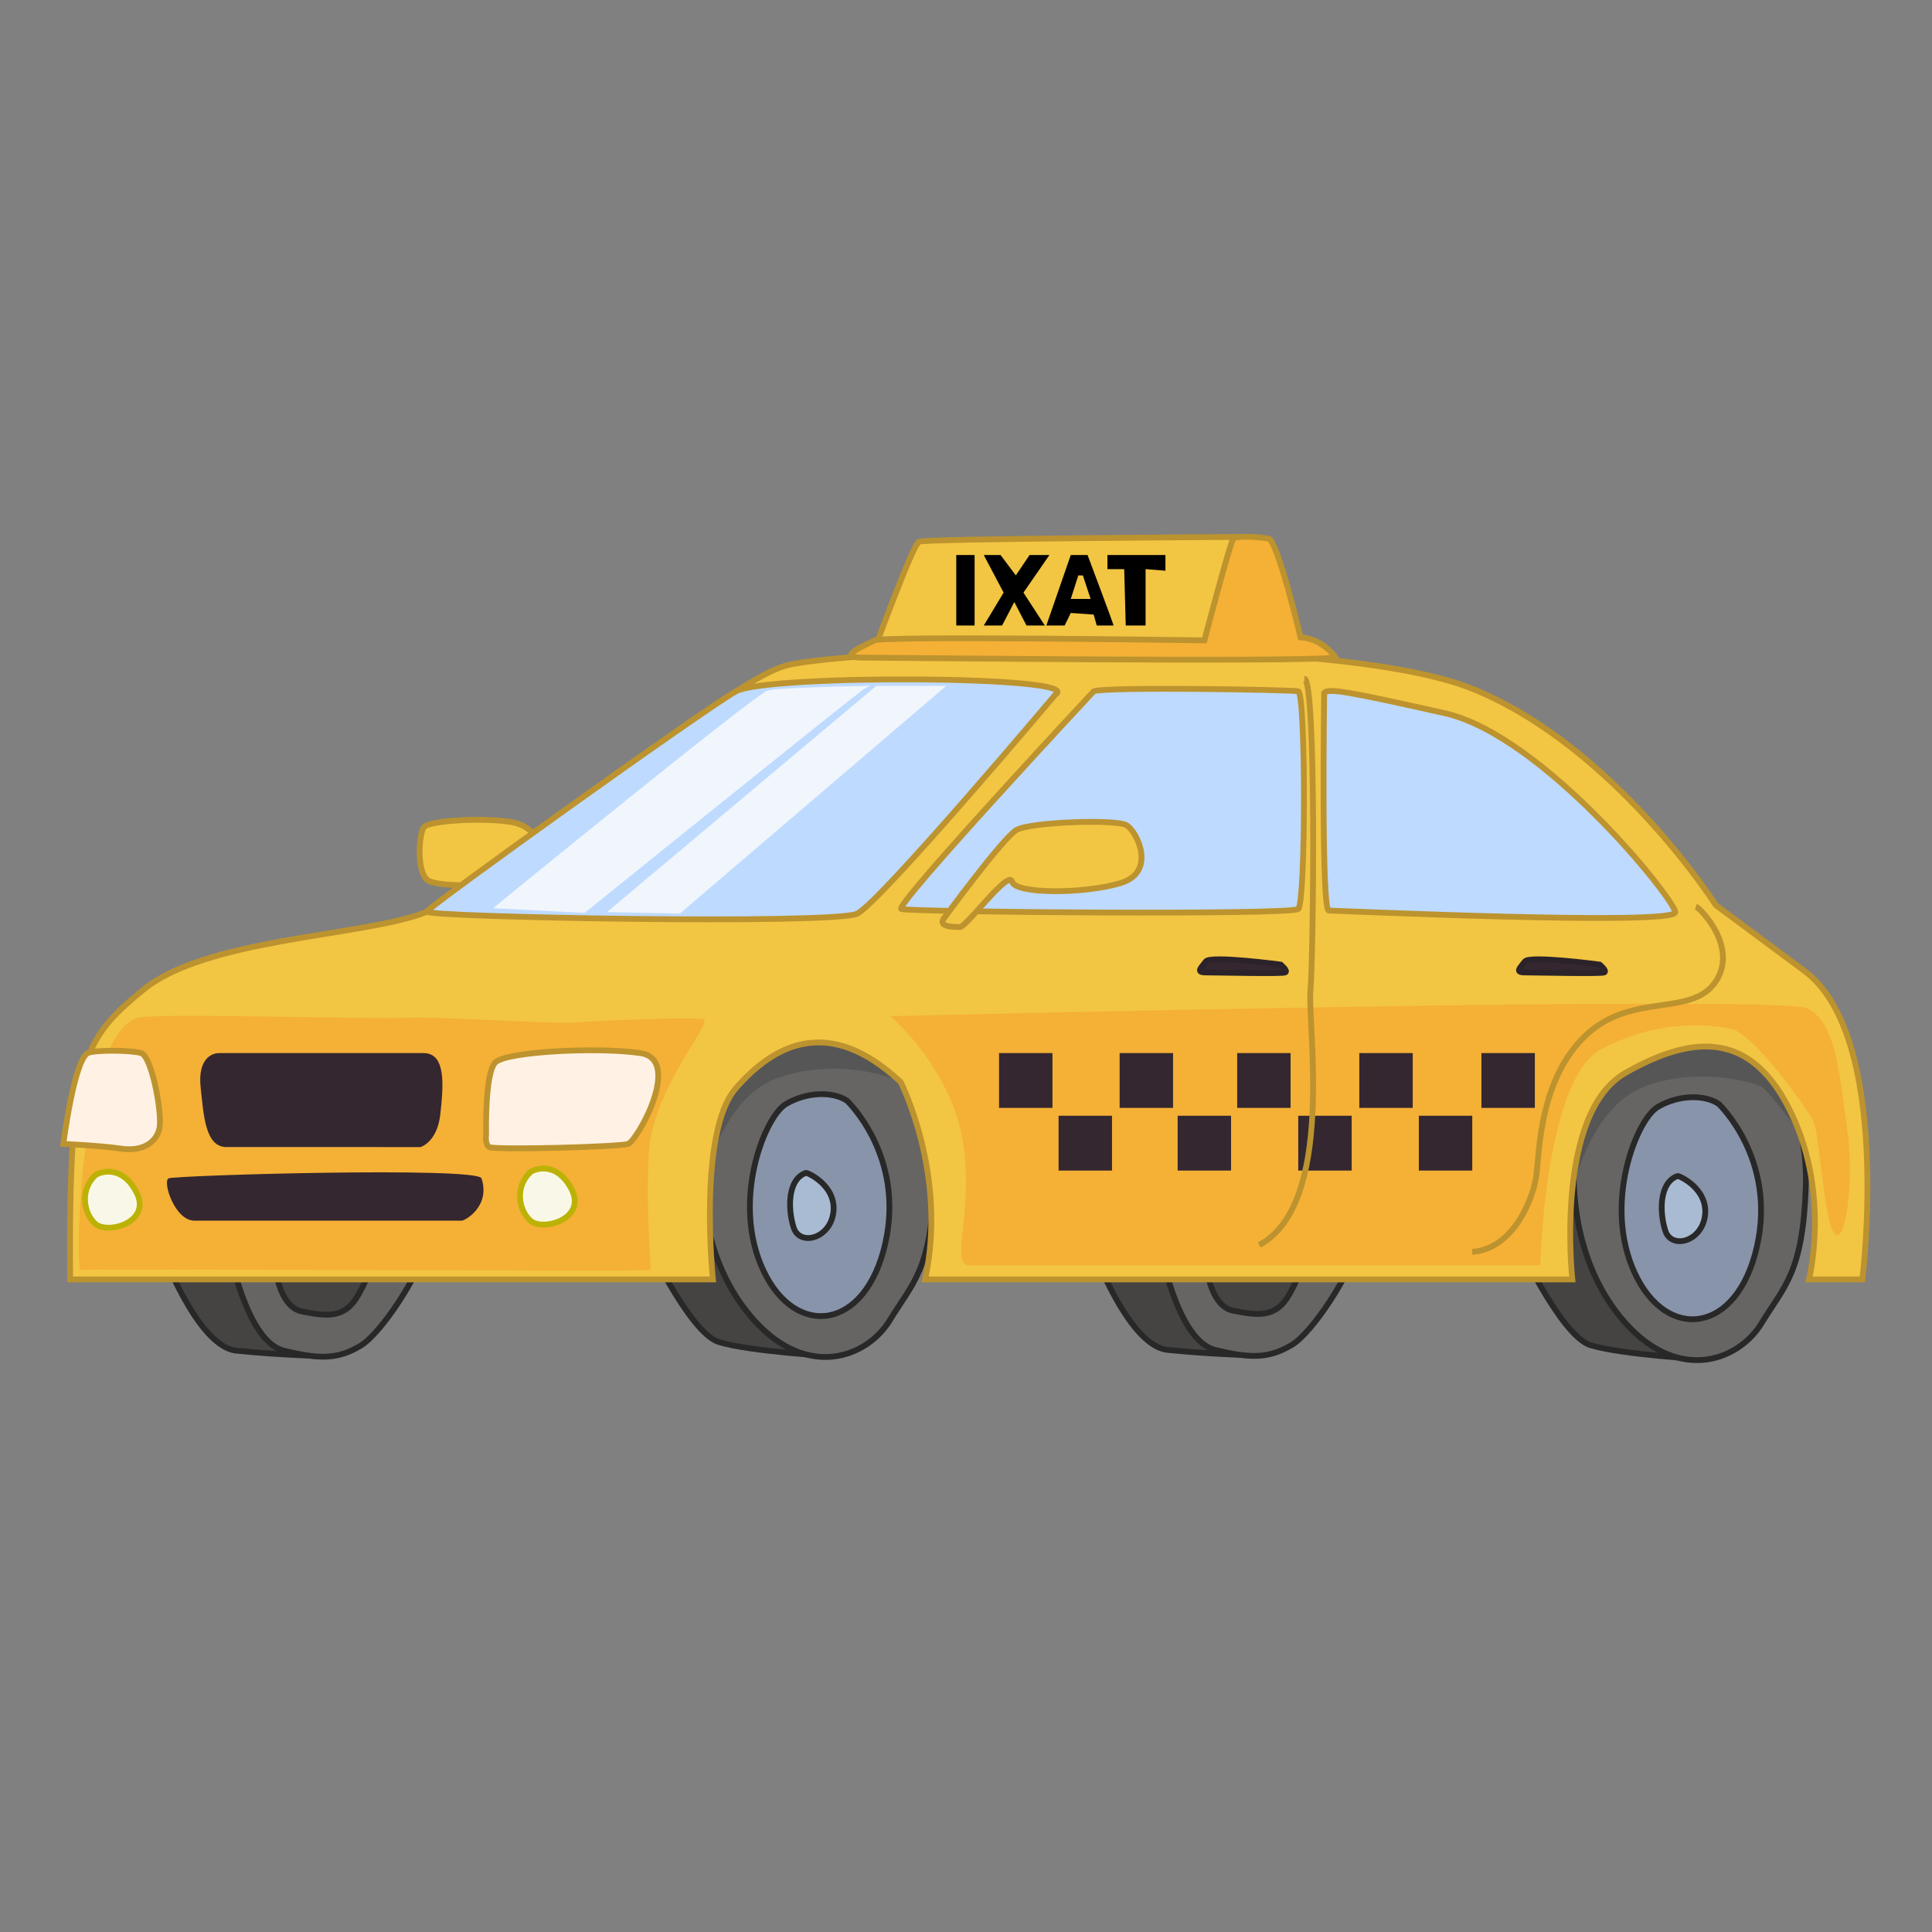 <svg xmlns="http://www.w3.org/2000/svg" viewBox="0 0 1000 1000"><rect x="0" y="0" width="1000" height="1000" fill="#808080" stroke="none"/><defs><style>.cls-1{fill:#454442;}.cls-1,.cls-2,.cls-3,.cls-4{stroke:#282828;}.cls-1,.cls-10,.cls-11,.cls-12,.cls-13,.cls-15,.cls-2,.cls-3,.cls-4,.cls-6,.cls-9{stroke-miterlimit:10;stroke-width:3px;}.cls-2{fill:#666563;}.cls-3{fill:#8894a9;}.cls-4{fill:#a8bbd2;}.cls-5{fill:#565656;}.cls-6{fill:#f2c543;}.cls-11,.cls-12,.cls-15,.cls-6,.cls-9{stroke:#bc932e;}.cls-15,.cls-7{fill:#f5b036;}.cls-13,.cls-8{fill:#342730;}.cls-9{fill:#fff2e4;}.cls-10{fill:#f9f8e8;stroke:#bcb206;}.cls-11{fill:#bedaff;}.cls-12{fill:none;}.cls-13{stroke:#2b2329;}.cls-14{fill:#f0f6fc;}</style></defs><title>taxi</title><g id="Layer_2" data-name="Layer 2"><path class="cls-1" d="M559.37,629.79s21.33,66.48,45,68.91,46.22,2.84,46.22,2.84l-15.8-72.15Z"/><path class="cls-2" d="M600.46,645.19s8.69,48.64,28.44,53.51,28.44,4,39.51-2.43,30.81-37.29,34.76-52.7S600.46,645.19,600.46,645.19Z"/><path class="cls-1" d="M624.16,653.3s1.58,22.7,14.22,25.13,22.12,4.06,29.24-8.92,7.9-18.64,7.9-18.64Z"/><path class="cls-1" d="M77.39,630.2s21.34,66.47,45,68.9,46.22,2.84,46.22,2.84l-15.8-72.15Z"/><path class="cls-2" d="M118.48,645.6s8.69,48.64,28.44,53.5,28.45,4.06,39.51-2.43S217.24,659.38,221.2,644,118.48,645.6,118.48,645.6Z"/><path class="cls-1" d="M142.18,653.71s1.58,22.7,14.23,25.13,22.12,4,29.23-8.92,7.9-18.65,7.9-18.65Z"/><path class="cls-1" d="M332.6,637.9s23.71,51.88,39.51,56.75,57.68,7.29,57.68,7.29l6.32-113.49-27.66-68.91-97.18,64.85Z"/><path class="cls-2" d="M379.22,559.26S369,564.94,365,586.83s-2.37,65.66,25.28,96.47,58.47,19.45,70.32,0,21.34-25.95,22.92-70.53-23.71-85.12-47.41-90S379.22,559.26,379.22,559.26Z"/><path class="cls-3" d="M438.48,569.8s30,28.37,19.75,73.77S411.62,693,395,657.35s.79-79.44,11.85-85.93S431.37,564.94,438.48,569.8Z"/><path class="cls-4" d="M417.15,607.09c.75-.25,15.8,6.49,14.22,20.27s-17.38,17.83-20.54,8.11S407.66,610.33,417.15,607.09Z"/><path class="cls-1" d="M783.76,639.52s23.71,51.88,39.51,56.75S881,703.56,881,703.56l6.32-113.49-27.65-68.91L762.43,586Z"/><path class="cls-2" d="M830.38,560.88s-10.27,5.68-14.22,27.57-2.37,65.66,25.28,96.47,58.47,19.45,70.32,0S933.1,659,934.68,614.39s-23.71-85.12-47.41-90S830.38,560.88,830.38,560.88Z"/><path class="cls-3" d="M889.64,571.42s30,28.38,19.75,73.77S862.78,694.65,846.18,659,847,579.53,858,573,882.53,566.56,889.64,571.42Z"/><path class="cls-4" d="M868.31,608.71c.75-.25,15.8,6.49,14.22,20.27s-17.38,17.84-20.54,8.11S858.83,612,868.31,608.71Z"/><path class="cls-5" d="M813.5,618.72c.29-3.52,9.77-45.68,37.43-56.22s56.09-2.43,60.83,0,35.56,45.4,35.56,42.16,3.16-83.5-52.15-90.8S791.67,539,791.67,539l14.22,84.31Z"/><path class="cls-5" d="M363.92,614.67c.29-3.52,9.77-45.68,37.42-56.22s56.1-2.43,60.84,0,35.56,45.4,35.56,42.16,3.16-83.5-52.15-90.8-103.51,25.13-103.51,25.13l14.23,84.31Z"/><path class="cls-6" d="M279.66,440.09s-.79-12.16-15-14.59-41.87-.81-45,2.43-4,23.51,1.58,27.57,33.18,2.43,33.18,2.43Z"/><path class="cls-6" d="M36.31,662.22H369s-7.9-76.21,11.85-98.9,48.2-38.11,85.33-3.25c0,0,24.5,47.83,12.65,102.15h335s-9.48-85.93,27.65-107,66.37-20.27,86.13,21.89,8.69,85.12,8.69,85.12h27.65s15.81-125.66-30-159.71l-45.83-34s-52.15-81.88-125.63-111.88-321.58-21.07-355.56-12.16S250.43,462,217.24,473.33s-111.4,13-143,38.91S35.52,549.53,36.31,662.22Z"/><path class="cls-7" d="M71.07,526.84c8.29-2.69,118.52.81,138.27,0s74.28,3.24,86.92,2.43,63.21-3.25,67.95-1.62-26.87,36.48-28.45,69.71,1.58,59.18.79,60-291.55-.81-294.71,0S41.05,536.56,71.07,526.84Z"/><path class="cls-7" d="M460.6,526c4.74,3.25,32.4,30,37.93,65.67s-7.11,63.23,3.16,63.23H797.2s2.37-96.47,31.6-111.87,55.31-13,67.16-10.54,39.51,41.34,42.67,47.83,5.53,52.69,11.06,58.37S960,611.15,956,583.58s-5.53-54.31-20.54-61.61S460.6,526,460.6,526Z"/><rect class="cls-8" x="517.1" y="545.08" width="27.65" height="28.37" transform="translate(1061.85 1118.52) rotate(180)"/><rect class="cls-8" x="579.52" y="545.08" width="27.65" height="28.37" transform="translate(1186.69 1118.52) rotate(180)"/><rect class="cls-8" x="640.36" y="545.08" width="27.65" height="28.37" transform="translate(1308.37 1118.52) rotate(180)"/><rect class="cls-8" x="766.78" y="545.08" width="27.65" height="28.37" transform="translate(1561.21 1118.52) rotate(180)"/><rect class="cls-8" x="703.57" y="545.08" width="27.65" height="28.37" transform="translate(1434.79 1118.52) rotate(180)"/><rect class="cls-8" x="547.91" y="577.5" width="27.65" height="28.37" transform="translate(1123.48 1183.38) rotate(180)"/><rect class="cls-8" x="609.54" y="577.5" width="27.65" height="28.37" transform="translate(1246.74 1183.38) rotate(180)"/><rect class="cls-8" x="671.96" y="577.5" width="27.65" height="28.37" transform="translate(1371.58 1183.38) rotate(180)"/><rect class="cls-8" x="734.38" y="577.5" width="27.65" height="28.37" transform="translate(1496.42 1183.38) rotate(180)"/><path class="cls-8" d="M219.22,545.08H113.34c-4,0-11.06,3.24-9.48,17.83s2.37,30.81,13.43,30.81H217.64s8.69-2.44,10.27-17S231.07,545.08,219.22,545.08Z"/><path class="cls-9" d="M251.62,587.23s-.79-31.62,4.74-37.29,52.93-8.11,75.06-4.86-1.58,45.39-6.32,47-69.53,3.25-71.9,1.63S251.62,587.23,251.62,587.23Z"/><path class="cls-9" d="M45.39,545.08c2.85-1.63,22.13-1.63,27.66,0S84.11,576.69,82.53,584s-8.69,12.16-19.75,10.54-30-2.44-30-2.44S38.28,549.13,45.39,545.08Z"/><path class="cls-8" d="M249.24,609.93c-2-6.15-158.81-1.62-162,0s3.16,21.89,13.43,21.89H239C240.55,631.82,254,624.52,249.24,609.93Z"/><path class="cls-10" d="M274.53,606.69c1.31-1.22,13.43-6.49,21.33,8.91s-15,21.89-21.33,16.22S266.63,614,274.53,606.69Z"/><path class="cls-10" d="M49.34,608.31c1.32-1.21,13.44-6.49,21.34,8.92s-15,21.88-21.34,16.21S41.44,615.6,49.34,608.31Z"/><path class="cls-11" d="M546.33,359.43s-90.86,107.82-102.71,113.5-224.08,1.85-222.66-1.1,144-105.13,160-114S562.13,349.7,546.33,359.43Z"/><path class="cls-11" d="M566.08,357.81s-103.5,111.06-99.55,112.68,201.48,3.25,205.43,0,3.95-111.87,0-112.68S571.62,355.38,566.08,357.81Z"/><path class="cls-11" d="M685.39,358.62s-1.58,112.68,2.37,112.68,180.15,8.11,179.36.81-68.74-91.6-119.31-102.95S687.76,356.19,685.39,358.62Z"/><path class="cls-6" d="M488.26,475.76s30.81-42.15,37.92-46.21,51.36-5.67,56.89-2.43,15.81,24.32-3.16,30-54.52,5.67-56.1-.81-23.7,23.51-26.86,23.51S485.89,479.82,488.26,475.76Z"/><path class="cls-12" d="M651.81,644.38c39.51-21.07,24.89-113.9,26.47-131.73s3.16-161.33-3.16-161.33"/><path class="cls-12" d="M877.79,469.28c2.37.81,22.52,21.48,9.88,39.31s-43.46,4.87-67.16,27.57-23.71,60-25.29,72.15S783.37,646.41,762,648"/><path class="cls-13" d="M828,499.27s-36.34-4.86-38.71-1.62-5.54,5.68,0,5.68,39.5.81,41.08,0S828,499.27,828,499.27Z"/><path class="cls-13" d="M662.88,499.27s-36.35-4.86-38.72-1.62-5.53,5.68,0,5.68,39.51.81,41.09,0S662.88,499.27,662.88,499.27Z"/><path class="cls-14" d="M255.17,470.09l47.41,2.43S432.16,367.94,447.17,356.59l3.16-1.62s-46.62.81-52.94,2.43S255.17,470.09,255.17,470.09Z"/><polygon class="cls-14" points="314.14 472.1 351.89 472.87 489.79 355 453.58 355 314.14 472.1"/></g><g id="Layer_3" data-name="Layer 3"><path class="cls-6" d="M641.86,277.92s-163.08.85-166.24,2.47-22.13,53.5-22.13,53.5l172.25,1.63L639.17,308Z"/><path class="cls-15" d="M691.32,340.38s-6.32-9.73-18.17-10.54c0,0-11.85-50.26-16.6-51.07s-16.59-1.62-18.17,0-15,52.69-15,52.69-165.93-2.43-170.67,0-20.54,8.92-6.32,8.92S670,342.81,691.32,340.38Z"/><polygon points="592.95 294.58 592.95 323.76 582.68 323.76 581.89 294.58 573.2 294.58 573.2 287.28 603.22 287.28 603.22 295.39 592.95 294.58"/><path d="M554.23,287.28h8.69s13.44,35.67,13.44,36.48h-8.69l-1.59-5.67-11.85-.82-3.16,6.49h-9.48ZM564.5,310l-4-12.16h-2.37L554.23,310Z"/><polygon points="540.8 323.76 529.74 306.74 543.17 287.28 532.9 287.28 525.79 297.82 517.89 287.28 509.2 287.28 519.47 306.74 509.2 323.76 518.68 323.76 525 311.6 531.32 323.76 540.8 323.76"/><rect x="494.97" y="287.28" width="9.48" height="36.48"/></g></svg>